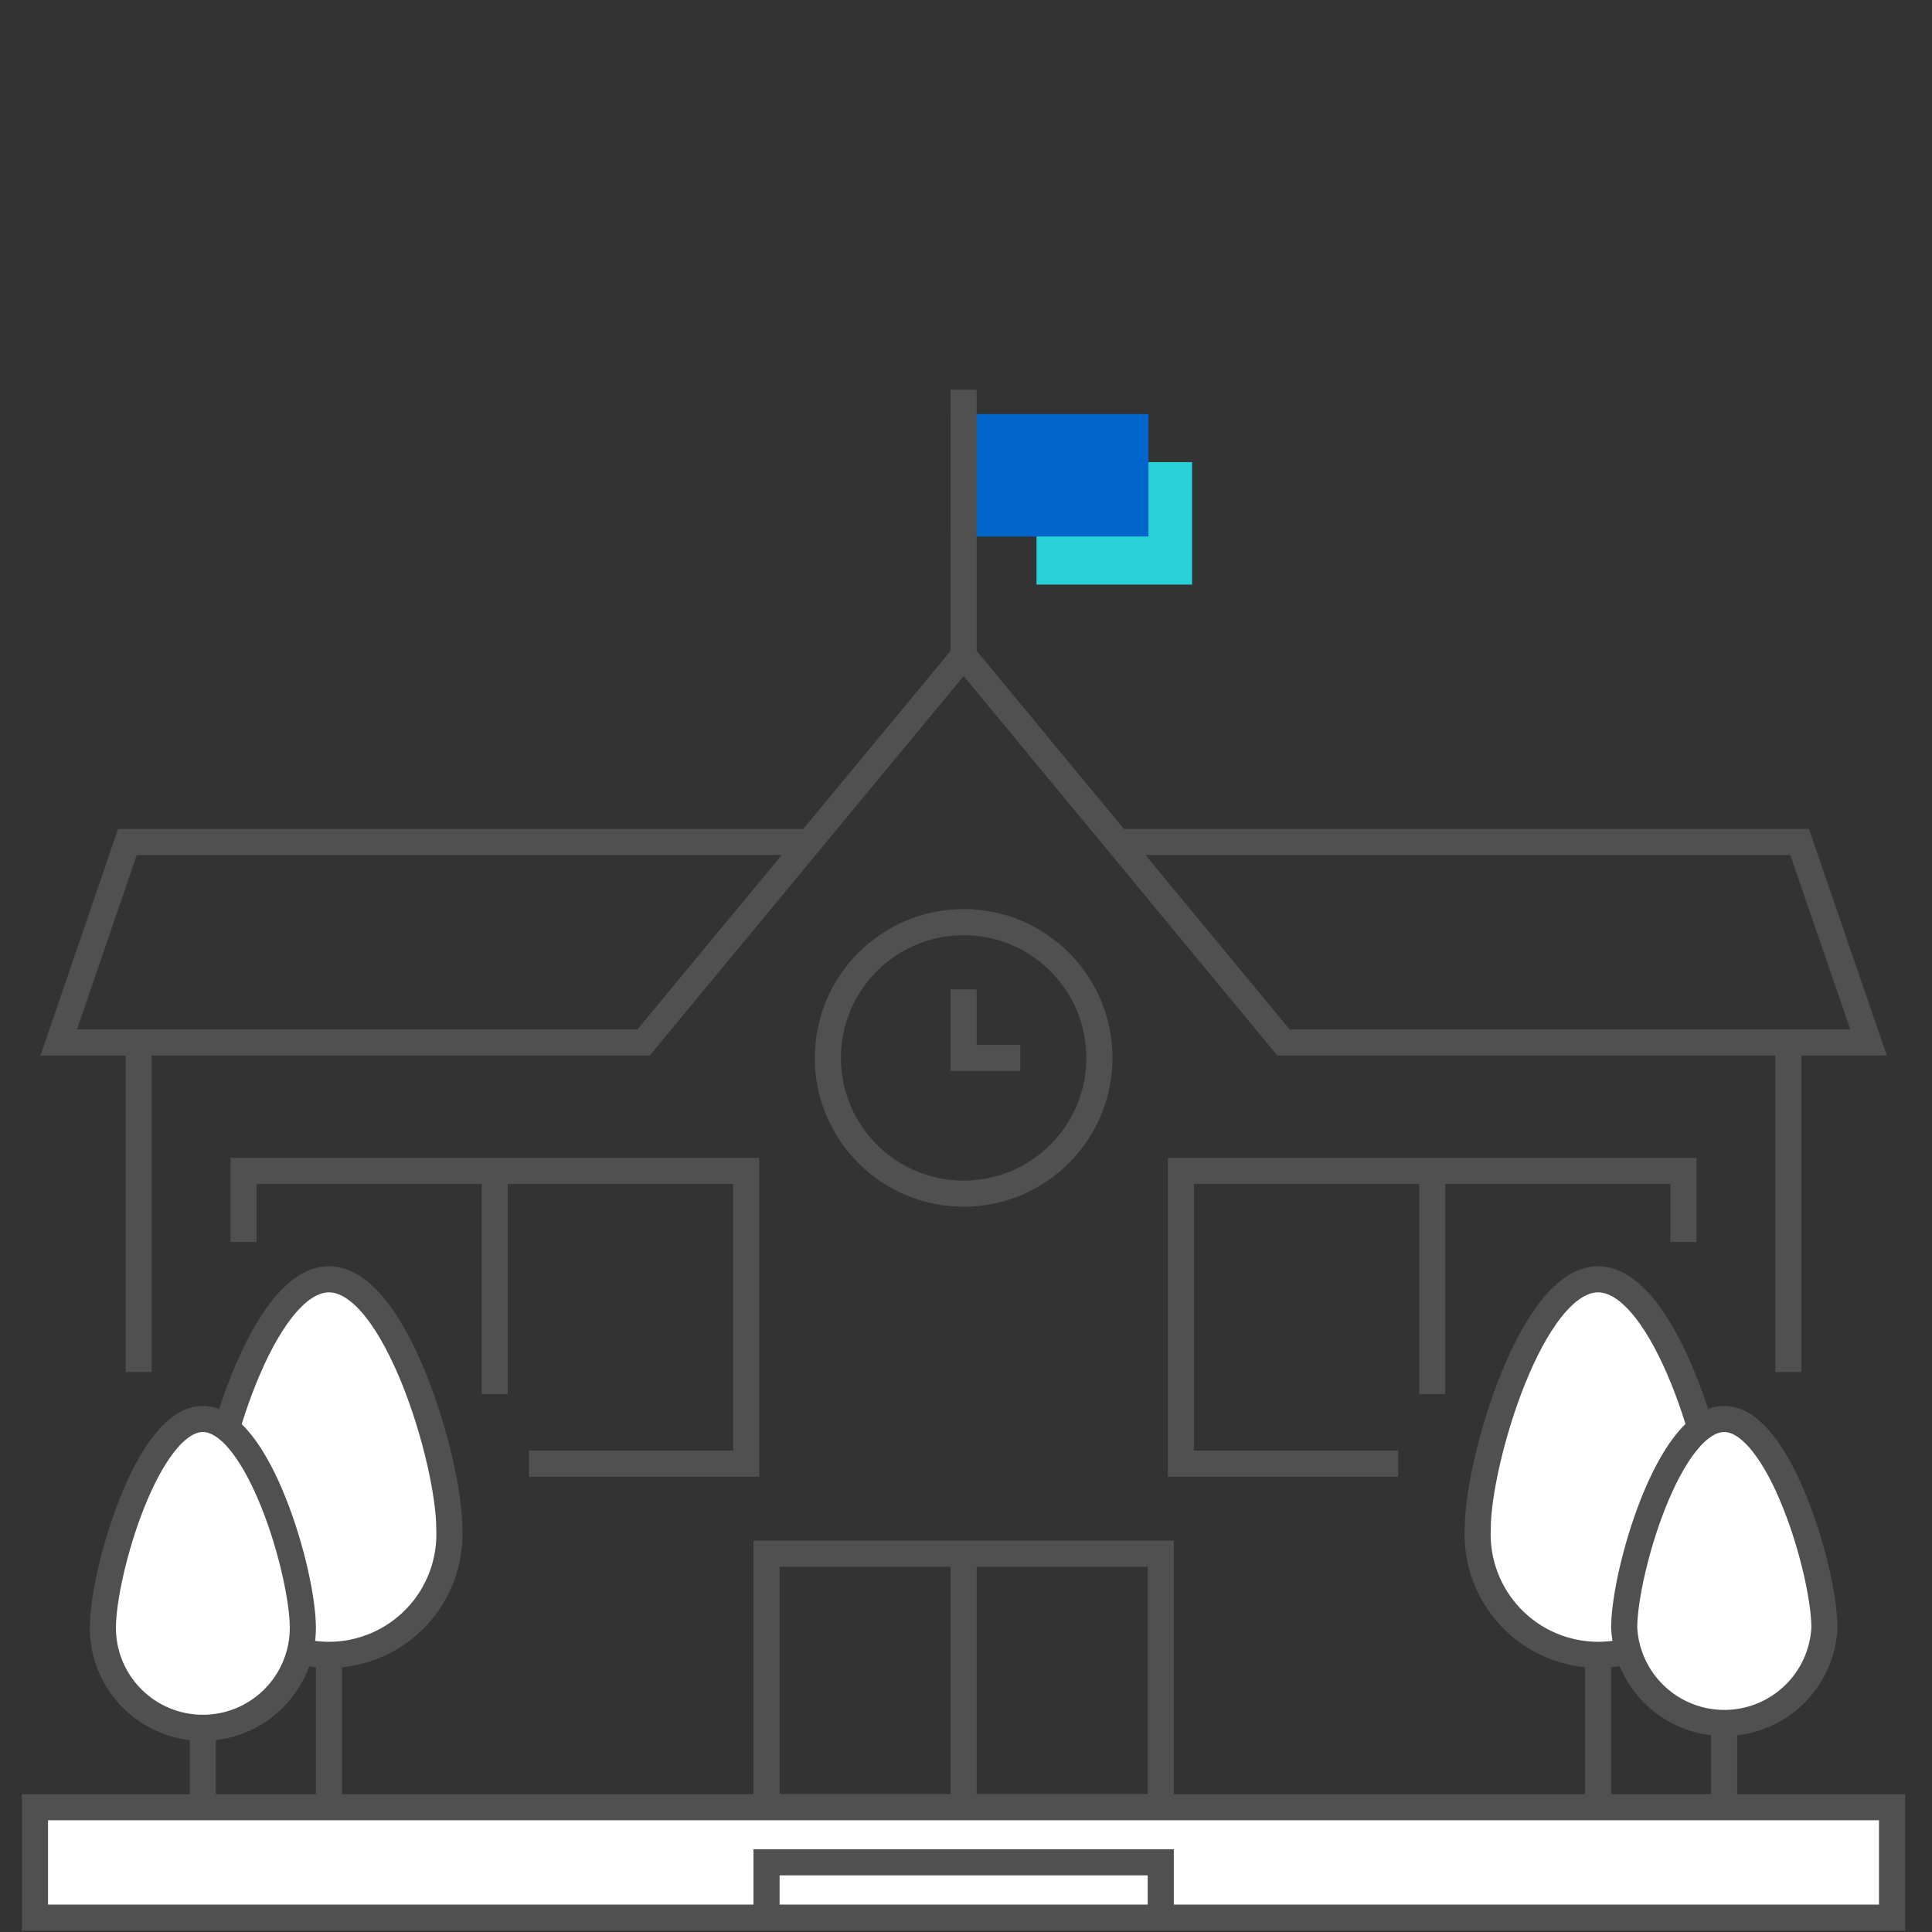 <svg width="74" height="74" viewBox="0 0 74 74" fill="none" xmlns="http://www.w3.org/2000/svg">
<rect x="0" y="0" width="74" height="74" fill="#333333" stroke="none"/>
<path d="M44.46 59.51H29.36V69.22H44.46V59.51Z" stroke="#505050" stroke-miterlimit="10"/>
<path d="M36.91 59.32V69.22" stroke="#505050" stroke-miterlimit="10"/>
<path d="M45.16 18.2H40.2V21.89H45.16V18.2Z" fill="#27D1D6" stroke="#27D1D6" stroke-miterlimit="10"/>
<path d="M43.49 16.36H36.91V20.05H43.49V16.36Z" fill="#0066CC" stroke="#0066CC" stroke-miterlimit="10"/>
<path d="M36.91 25.11V14.93" stroke="#505050" stroke-miterlimit="10"/>
<path d="M7.77 66.18V69.22" stroke="#505050" stroke-miterlimit="10"/>
<path d="M12.6 63.17V73.45" stroke="#505050" stroke-miterlimit="10"/>
<path d="M66.04 66.18V69.22" stroke="#505050" stroke-miterlimit="10"/>
<path d="M61.21 63.17V73.45" stroke="#505050" stroke-miterlimit="10"/>
<path d="M72.47 69.22H1.34V73.45H72.47V69.22Z" fill="white" stroke="#505050" stroke-miterlimit="10"/>
<path d="M29.36 73.45V71.33H44.46V73.45" stroke="#505050" stroke-miterlimit="10"/>
<path d="M42.81 32.25H68.93L71.57 39.93H49.16L36.91 25.11L24.65 39.93H2.25L4.88 32.25H31" stroke="#505050" stroke-miterlimit="10"/>
<path d="M36.91 45.72C39.782 45.72 42.11 43.392 42.11 40.52C42.11 37.648 39.782 35.32 36.91 35.32C34.038 35.32 31.71 37.648 31.71 40.52C31.71 43.392 34.038 45.72 36.91 45.72Z" stroke="#505050" stroke-miterlimit="10"/>
<path d="M36.91 37.9V40.52H39.08" stroke="#505050" stroke-miterlimit="10"/>
<path d="M5.31 39.93V52.55" stroke="#505050" stroke-miterlimit="10"/>
<path d="M68.5 39.93V52.55" stroke="#505050" stroke-miterlimit="10"/>
<path d="M17.21 58.55C17.239 59.174 17.141 59.798 16.922 60.383C16.704 60.968 16.368 61.503 15.937 61.955C15.505 62.407 14.987 62.767 14.412 63.012C13.838 63.258 13.22 63.385 12.595 63.385C11.97 63.385 11.352 63.258 10.777 63.012C10.203 62.767 9.684 62.407 9.253 61.955C8.822 61.503 8.486 60.968 8.268 60.383C8.049 59.798 7.951 59.174 7.98 58.55C8 56 10.05 49 12.6 49C15.15 49 17.21 56 17.21 58.55Z" fill="white" stroke="#505050" stroke-miterlimit="10"/>
<path d="M11.6 62.35C11.6 63.366 11.196 64.34 10.478 65.058C9.76 65.777 8.786 66.18 7.77 66.18C6.754 66.18 5.78 65.777 5.062 65.058C4.343 64.34 3.94 63.366 3.94 62.35C3.94 60.24 5.65 54.35 7.77 54.35C9.89 54.35 11.6 60.24 11.6 62.35Z" fill="white" stroke="#505050" stroke-miterlimit="10"/>
<path d="M56.6 58.55C56.571 59.174 56.669 59.798 56.888 60.383C57.106 60.968 57.442 61.503 57.873 61.955C58.304 62.407 58.823 62.767 59.397 63.012C59.972 63.258 60.59 63.385 61.215 63.385C61.84 63.385 62.458 63.258 63.032 63.012C63.607 62.767 64.126 62.407 64.557 61.955C64.988 61.503 65.324 60.968 65.542 60.383C65.761 59.798 65.859 59.174 65.83 58.55C65.83 56 63.76 49 61.21 49C58.66 49 56.6 56 56.6 58.55Z" fill="white" stroke="#505050" stroke-miterlimit="10"/>
<path d="M62.21 62.35C62.26 63.333 62.686 64.26 63.4 64.938C64.114 65.616 65.06 65.994 66.045 65.994C67.029 65.994 67.976 65.616 68.69 64.938C69.404 64.26 69.83 63.333 69.88 62.35C69.88 60.24 68.16 54.35 66.04 54.35C63.92 54.35 62.21 60.24 62.21 62.35Z" fill="white" stroke="#505050" stroke-miterlimit="10"/>
<path d="M9.33 47.57V44.85H28.58V56.06H20.26" stroke="#505050" stroke-miterlimit="10"/>
<path d="M64.48 47.57V44.85H45.23V56.06H53.55" stroke="#505050" stroke-miterlimit="10"/>
<path d="M18.95 44.85V53.4" stroke="#505050" stroke-miterlimit="10"/>
<path d="M54.86 44.85V53.4" stroke="#505050" stroke-miterlimit="10"/>
</svg>
